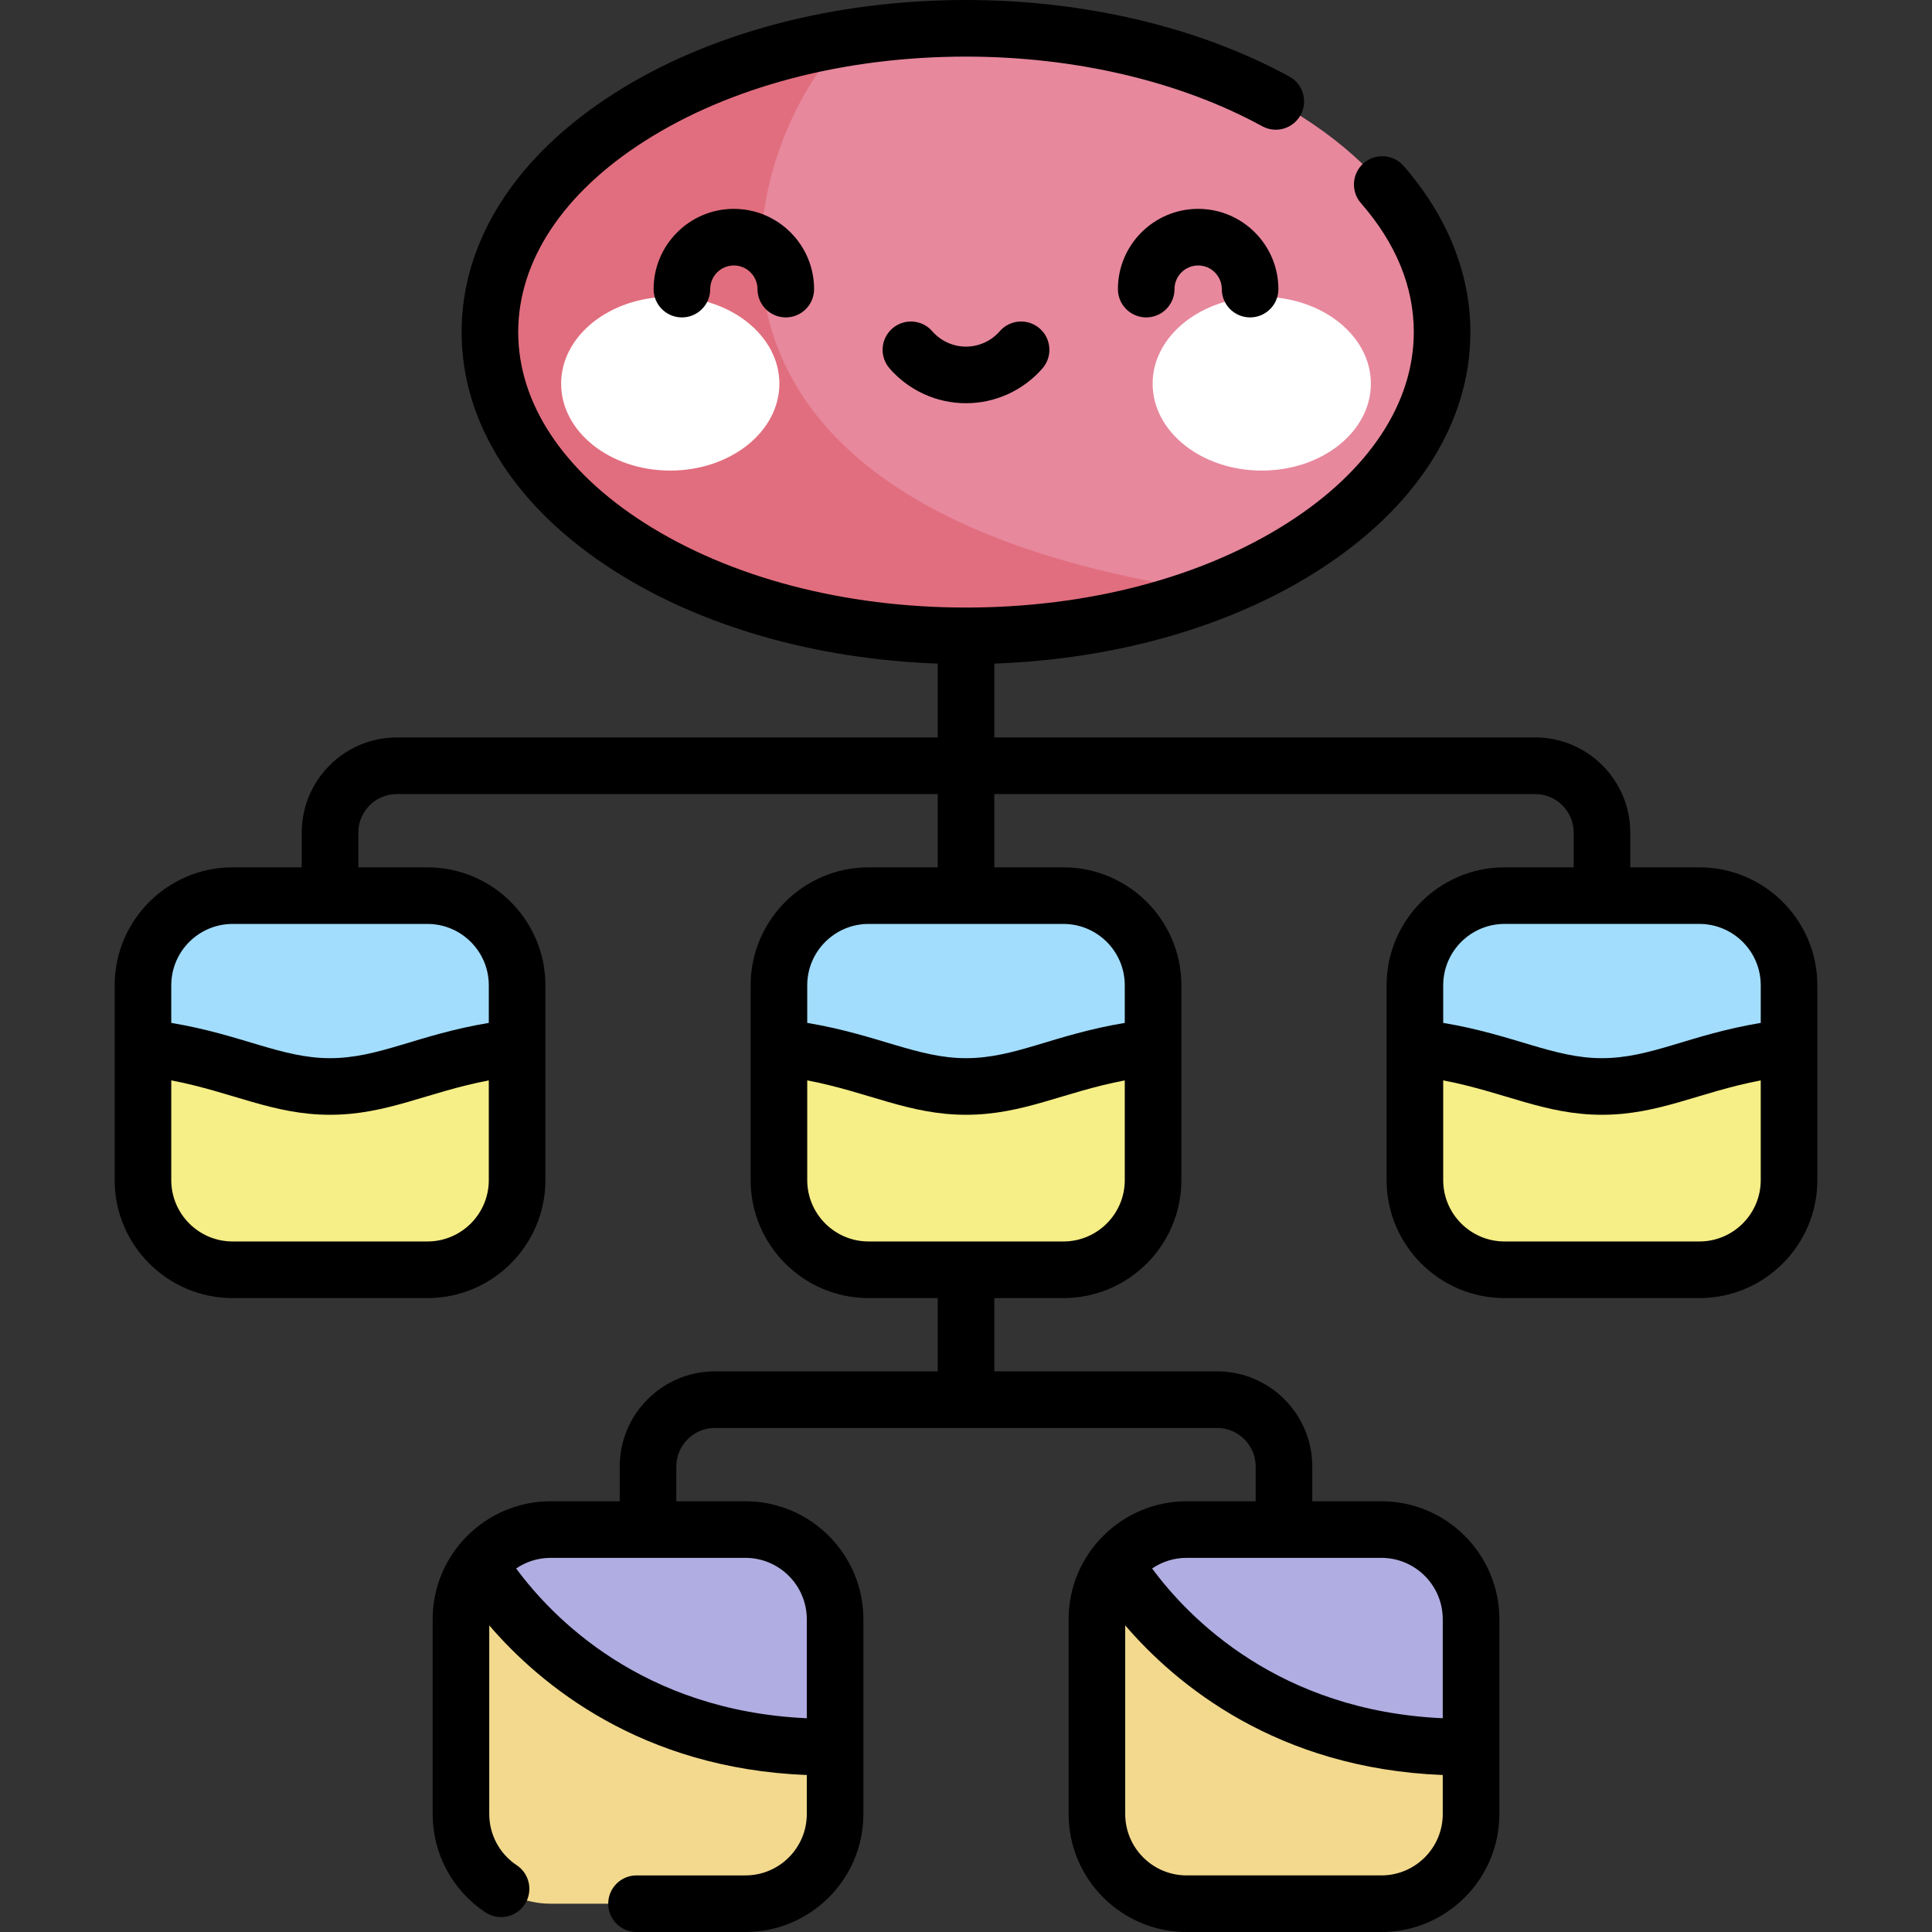<svg id="Capa_1" enable-background="new 0 0 512 512" height="512" viewBox="0 0 512 512" width="512" xmlns="http://www.w3.org/2000/svg"><rect x="0" y="0" width="512" height="512" fill="#333333" stroke="none"/><g><path d="m197.546 504.5h-51.63c-13.122 0-23.76-10.638-23.76-23.76v-51.63c0-13.122 10.638-23.76 23.76-23.76h51.63c13.122 0 23.76 10.638 23.76 23.76v51.63c0 13.122-10.638 23.76-23.76 23.76z" fill="#f2d98d"/><path d="m366.084 504.5h-51.63c-13.122 0-23.76-10.638-23.76-23.76v-51.63c0-13.122 10.638-23.76 23.76-23.76h51.63c13.122 0 23.76 10.638 23.76 23.76v51.63c0 13.122-10.638 23.76-23.76 23.76z" fill="#f2d98d"/><path d="m389.844 462.986v-33.876c0-13.122-10.638-23.76-23.76-23.76h-51.63c-7.694 0-14.53 3.66-18.873 9.331 12.003 19.216 41.729 49.088 94.263 48.305z" fill="#b0ade2"/><path d="m281.815 336.503h-51.63c-13.122 0-23.76-10.638-23.76-23.76v-51.63c0-13.122 10.638-23.76 23.76-23.76h51.63c13.122 0 23.76 10.638 23.76 23.76v51.63c0 13.122-10.638 23.76-23.76 23.76z" fill="#f6ee86"/><path d="m256 287.928c16.005 0 27.119-7.836 49.575-10.322v-16.493c0-13.122-10.638-23.76-23.76-23.76h-51.63c-13.122 0-23.76 10.638-23.76 23.76v16.493c22.456 2.485 33.57 10.322 49.575 10.322z" fill="#a2ddfd"/><path d="m113.277 336.503h-51.63c-13.122 0-23.76-10.638-23.76-23.76v-51.63c0-13.122 10.638-23.76 23.76-23.76h51.63c13.122 0 23.76 10.638 23.76 23.76v51.63c0 13.122-10.638 23.76-23.76 23.76z" fill="#f6ee86"/><path d="m87.462 287.928c16.005 0 27.119-7.836 49.575-10.322v-16.493c0-13.122-10.638-23.76-23.76-23.76h-51.63c-13.122 0-23.76 10.638-23.76 23.76v16.493c22.456 2.485 33.57 10.322 49.575 10.322z" fill="#a2ddfd"/><path d="m398.723 336.503h51.63c13.122 0 23.76-10.638 23.76-23.76v-51.63c0-13.122-10.638-23.76-23.76-23.76h-51.63c-13.122 0-23.76 10.638-23.76 23.76v51.63c0 13.122 10.638 23.76 23.76 23.76z" fill="#f6ee86"/><path d="m424.538 287.928c-16.005 0-27.119-7.836-49.575-10.322v-16.493c0-13.122 10.638-23.76 23.76-23.76h51.63c13.122 0 23.76 10.638 23.76 23.76v16.493c-22.456 2.485-33.57 10.322-49.575 10.322z" fill="#a2ddfd"/><ellipse cx="256" cy="88.003" fill="#e7889d" rx="126.17" ry="80.503"/><path d="m224.898 9.967c-54.64 8.839-95.068 40.424-95.068 78.036 0 44.461 56.488 80.503 126.17 80.503 23.971 0 46.38-4.266 65.466-11.672-165.082-23.996-118.751-128.544-96.568-146.867z" fill="#e16e7e"/><g><g fill="#fff"><ellipse cx="177.623" cy="101.678" rx="28.919" ry="23.03"/><ellipse cx="334.377" cy="101.678" rx="28.919" ry="23.03"/></g></g><path d="m221.306 462.986v-33.876c0-13.122-10.638-23.76-23.76-23.76h-51.63c-7.694 0-14.53 3.66-18.873 9.331 12.003 19.216 41.729 49.088 94.263 48.305z" fill="#b0ade2"/><path d="m173.212 76.618c0 4.142 3.358 7.5 7.5 7.5s7.5-3.358 7.5-7.5c0-3.455 2.811-6.265 6.265-6.265 3.455 0 6.265 2.81 6.265 6.265 0 4.142 3.358 7.5 7.5 7.5s7.5-3.358 7.5-7.5c0-11.726-9.54-21.265-21.265-21.265-11.725-.001-21.265 9.539-21.265 21.265zm144.31-21.266c-11.726 0-21.265 9.54-21.265 21.265 0 4.142 3.358 7.5 7.5 7.5s7.5-3.358 7.5-7.5c0-3.455 2.811-6.265 6.265-6.265 3.455 0 6.265 2.81 6.265 6.265 0 4.142 3.358 7.5 7.5 7.5s7.5-3.358 7.5-7.5c.001-11.725-9.539-21.265-21.265-21.265zm132.831 174.501h-18.315v-9.213c0-13.901-11.31-25.211-25.211-25.211h-143.327v-19.571c32.306-1.16 62.52-9.787 85.75-24.609 26.065-16.631 40.42-39.092 40.42-63.247 0-15.534-6.124-30.761-17.709-44.037-2.724-3.122-7.461-3.443-10.582-.72-3.121 2.724-3.443 7.462-.72 10.582 9.297 10.653 14.011 22.151 14.011 34.174 0 18.852-11.893 36.823-33.488 50.602-22.641 14.447-52.892 22.403-85.182 22.403s-62.541-7.956-85.182-22.401c-21.595-13.779-33.488-31.75-33.488-50.602s11.893-36.823 33.488-50.602c22.641-14.446 52.892-22.401 85.182-22.401 28.878 0 56.755 6.553 78.497 18.451 3.635 1.989 8.192.655 10.18-2.978 1.989-3.634.655-8.191-2.979-10.18-23.911-13.086-54.346-20.293-85.698-20.293-35.113 0-68.23 8.792-93.25 24.756-26.065 16.631-40.42 39.092-40.42 63.247s14.355 46.616 40.42 63.247c23.23 14.822 53.443 23.449 85.75 24.609v19.571h-143.327c-13.901 0-25.211 11.31-25.211 25.211v9.213h-18.315c-17.237 0-31.26 14.023-31.26 31.26v51.63c0 17.237 14.023 31.26 31.26 31.26h51.63c17.237 0 31.26-14.023 31.26-31.26 0-25.14 0-29.676 0-51.63 0-17.237-14.023-31.26-31.26-31.26h-18.315v-9.213c0-5.63 4.581-10.211 10.211-10.211h143.327v19.423h-18.315c-17.237 0-31.26 14.023-31.26 31.26v51.63c0 17.237 14.023 31.26 31.26 31.26h18.315v19.423h-59.058c-13.901 0-25.211 11.31-25.211 25.211v9.212h-18.315c-17.07 0-31.26 13.877-31.26 31.26v51.63c0 10.5 5.228 20.24 13.983 26.055 3.451 2.292 8.105 1.352 10.397-2.098 2.292-3.451 1.352-8.105-2.098-10.397-4.56-3.028-7.282-8.098-7.282-13.56v-49.994c13.532 15.744 40.247 37.93 84.15 39.648v10.346c0 8.966-7.294 16.26-16.26 16.26h-28.866c-4.142 0-7.5 3.358-7.5 7.5s3.358 7.5 7.5 7.5h28.866c17.237 0 31.26-14.023 31.26-31.26v-51.63c0-17.237-14.023-31.26-31.26-31.26h-18.315v-9.212c0-5.63 4.58-10.211 10.211-10.211h133.116c5.63 0 10.211 4.581 10.211 10.211v9.212h-18.315c-17.07 0-31.26 13.877-31.26 31.26v51.63c0 17.237 14.023 31.26 31.26 31.26h51.63c17.237 0 31.26-14.023 31.26-31.26v-51.63c0-17.237-14.023-31.26-31.26-31.26h-18.315v-9.212c0-13.901-11.31-25.211-25.211-25.211h-59.058v-19.423h18.315c17.237 0 31.26-14.023 31.26-31.26 0-25.14 0-29.676 0-51.63 0-17.237-14.023-31.26-31.26-31.26h-18.315v-19.423h143.327c5.63 0 10.211 4.581 10.211 10.211v9.213h-18.315c-17.237 0-31.26 14.023-31.26 31.26v51.63c0 17.237 14.023 31.26 31.26 31.26h51.63c17.237 0 31.26-14.023 31.26-31.26 0-25.14 0-29.676 0-51.63 0-17.238-14.023-31.261-31.26-31.261zm-320.816 82.89c0 8.966-7.294 16.26-16.26 16.26h-51.63c-8.966 0-16.26-7.294-16.26-16.26v-26.428c16.263 3.102 26.951 9.113 42.075 9.113 15.133 0 25.758-6.001 42.075-9.113zm-16.26-67.89c8.966 0 16.26 7.294 16.26 16.26v9.966c-18.936 3.157-29.082 9.349-42.075 9.349-12.896 0-23.305-6.219-42.075-9.349v-9.966c0-8.966 7.294-16.26 16.26-16.26zm84.269 167.997c8.966 0 16.26 7.294 16.26 16.26v26.242c-43.503-1.96-67.368-26.598-77.02-39.688 2.605-1.774 5.748-2.814 9.13-2.814zm184.798 67.89c0 8.966-7.294 16.26-16.26 16.26h-51.63c-8.966 0-16.26-7.295-16.26-16.26v-49.994c13.532 15.744 40.247 37.93 84.15 39.648zm-16.26-67.89c8.966 0 16.26 7.294 16.26 16.26v26.242c-43.504-1.96-67.368-26.598-77.02-39.688 2.605-1.774 5.747-2.814 9.13-2.814zm-68.009-100.107c0 8.966-7.294 16.26-16.26 16.26h-51.63c-8.966 0-16.26-7.294-16.26-16.26v-26.428c16.265 3.102 26.952 9.113 42.075 9.113 15.15 0 25.731-5.995 42.075-9.113zm-16.26-67.89c8.966 0 16.26 7.294 16.26 16.26v9.966c-18.996 3.167-29.064 9.349-42.075 9.349-12.843 0-23.368-6.23-42.075-9.349v-9.966c0-8.966 7.294-16.26 16.26-16.26zm184.798 67.89c0 8.966-7.294 16.26-16.26 16.26h-51.63c-8.966 0-16.26-7.294-16.26-16.26v-26.428c16.263 3.102 26.952 9.113 42.075 9.113 15.133 0 25.757-6.001 42.075-9.113zm0-41.664c-18.995 3.167-29.064 9.349-42.075 9.349-12.896 0-23.305-6.219-42.075-9.349v-9.966c0-8.966 7.294-16.26 16.26-16.26h51.63c8.966 0 16.26 7.294 16.26 16.26zm-201.666-183.301c-2.259 2.593-5.521 4.08-8.947 4.08s-6.688-1.487-8.947-4.08c-2.722-3.123-7.459-3.447-10.582-.727-3.123 2.722-3.448 7.46-.727 10.582 5.109 5.862 12.492 9.224 20.255 9.224 7.764 0 15.146-3.362 20.255-9.224 2.721-3.122 2.396-7.86-.727-10.582-3.122-2.721-7.86-2.396-10.58.727z"/></g></svg>